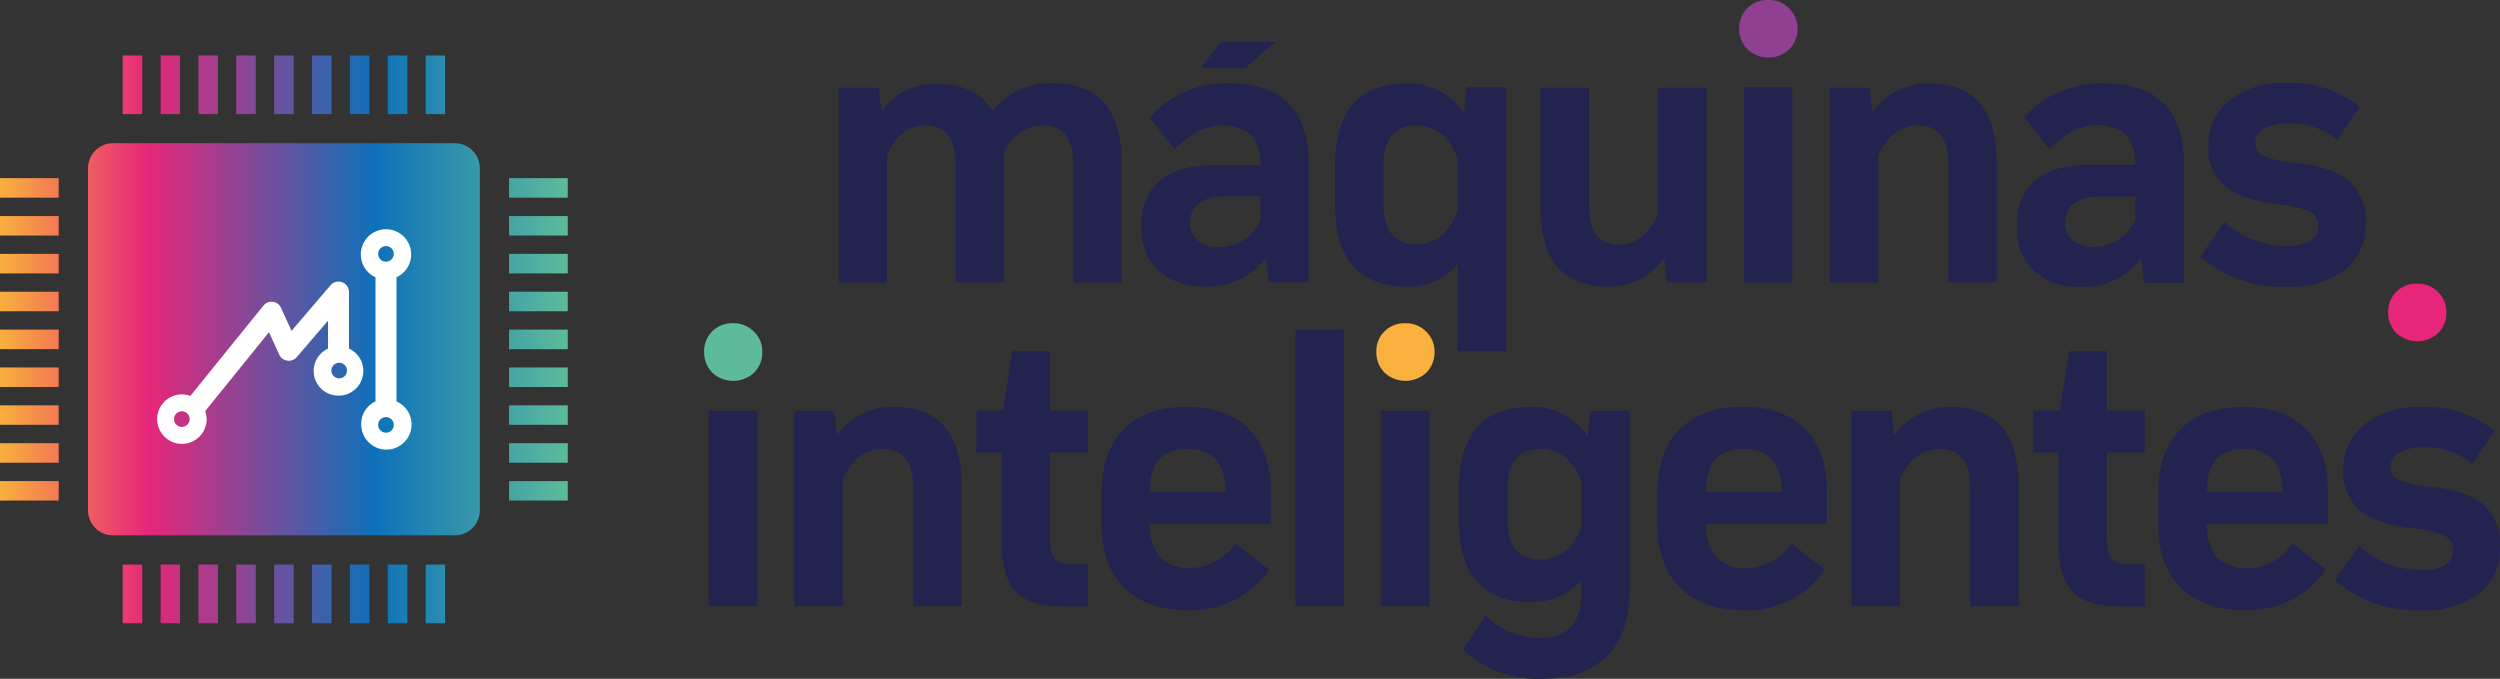 <svg id="Capa_1" data-name="Capa 1" xmlns="http://www.w3.org/2000/svg" xmlns:xlink="http://www.w3.org/1999/xlink" viewBox="0 0 298.07 80.93"><rect x="0" y="0" width="298.07" height="80.93" fill="#333333" stroke="none"/><defs><style>.cls-1{fill:#22244f;}.cls-2{fill:#904091;}.cls-3{fill:#5dbb9c;}.cls-4{fill:#e7267a;}.cls-5{fill:#f9b03d;}.cls-6{fill:url(#Degradado_sin_nombre_7);}.cls-7{fill:#fff;}</style><linearGradient id="Degradado_sin_nombre_7" x1="0.79" y1="40.01" x2="68.49" y2="40.01" gradientUnits="userSpaceOnUse"><stop offset="0" stop-color="#f9b03d"/><stop offset="0.26" stop-color="#e7267a"/><stop offset="0.66" stop-color="#0d71b9"/><stop offset="1" stop-color="#5dbb9c"/></linearGradient></defs><path class="cls-1" d="M126.36,9.48q8.19,0,8.19,9.65V33.24h-5.79V19.17c0-3.1-1.2-4.66-3.58-4.66a5,5,0,0,0-4.66,3.2c0,.29,0,.76,0,1.42V33.24h-5.79V19.17c0-3.1-1.21-4.66-3.62-4.66q-3,0-4.57,3.53v15.2H100.8V10h4.75l.33,2.73h.1a7.57,7.57,0,0,1,6.35-3.2q4.85,0,6.78,3.2h.09A8.47,8.47,0,0,1,126.36,9.48Z" transform="translate(-0.79 0.45)"/><path class="cls-1" d="M147.3,9.48a12.21,12.21,0,0,0-9.46,4.09l3,3.81c1.82-1.91,3.71-2.87,5.65-2.87,3.08,0,4.61,1.57,4.61,4.71H145.7q-4.33,0-6.57,1.81a6.37,6.37,0,0,0-2.23,5.25v.52a6.53,6.53,0,0,0,2,5,7.82,7.82,0,0,0,5.56,1.89,8.31,8.31,0,0,0,7.15-3.35h.09l.38,2.87h4.75v-14Q156.85,9.48,147.3,9.48Zm3.76,16.28A5.33,5.33,0,0,1,146.12,29a3.67,3.67,0,0,1-2.56-.8,2.8,2.8,0,0,1-.87-2.17,2.67,2.67,0,0,1,1.06-2.26,4.87,4.87,0,0,1,3-.8h4.33Z" transform="translate(-0.79 0.45)"/><polygon class="cls-1" points="148.49 8.1 143.17 8.1 145.57 5.01 152.06 5.01 148.49 8.1"/><path class="cls-1" d="M180.38,41.43h-5.79V31.17h-.09a7.63,7.63,0,0,1-5.93,2.55q-8.61,0-8.61-9.84V19.31q0-9.82,8.61-9.83a8,8,0,0,1,6.68,3.39h.1l.33-2.92h4.7Zm-5.79-16.7V18.42c-1-2.6-2.68-3.91-4.94-3.91-2.6,0-3.9,1.64-3.9,4.9v4.33q0,4.94,3.9,4.94Q173,28.68,174.59,24.73Z" transform="translate(-0.79 0.45)"/><path class="cls-1" d="M204.29,33.24h-4.75l-.33-2.82h-.1a7.81,7.81,0,0,1-6.54,3.3c-2.76,0-4.8-.8-6.12-2.38s-2-4-2-7.23V10h5.79V24q0,4.71,3.52,4.71c2.05,0,3.61-1.21,4.71-3.62V10h5.79Z" transform="translate(-0.79 0.45)"/><path class="cls-2" d="M214.1,5.45a3.63,3.63,0,0,1-4.94,0,3.4,3.4,0,0,1-1-2.51,3.28,3.28,0,0,1,1-2.45,3.38,3.38,0,0,1,2.47-.94,3.34,3.34,0,0,1,2.47,1,3.28,3.28,0,0,1,1,2.43A3.37,3.37,0,0,1,214.1,5.45Z" transform="translate(-0.79 0.45)"/><rect class="cls-1" x="207.92" y="10.4" width="5.79" height="23.3"/><path class="cls-1" d="M230.74,9.48q8.14,0,8.14,9.6V33.24h-5.79V19.17c0-3.1-1.19-4.66-3.58-4.66-2.1,0-3.7,1.2-4.8,3.58V33.24h-5.78V10h4.75l.33,2.82h.09A8.1,8.1,0,0,1,230.74,9.48Z" transform="translate(-0.79 0.45)"/><path class="cls-1" d="M251.63,9.48q9.56,0,9.56,9.79v14h-4.75l-.38-2.87H256a8.3,8.3,0,0,1-7.15,3.35,7.81,7.81,0,0,1-5.55-1.89,6.53,6.53,0,0,1-2-5v-.52A6.37,6.37,0,0,1,243.47,21q2.24-1.82,6.56-1.81h5.37q0-4.71-4.61-4.71-2.92,0-5.65,2.87l-3-3.81A12.19,12.19,0,0,1,251.63,9.48ZM255.4,23h-4.33a4.9,4.9,0,0,0-3,.8A2.7,2.7,0,0,0,247,26a2.8,2.8,0,0,0,.87,2.17,3.7,3.7,0,0,0,2.57.8,5.34,5.34,0,0,0,4.94-3.25Z" transform="translate(-0.79 0.45)"/><path class="cls-1" d="M282.84,26.19a6.73,6.73,0,0,1-2.47,5.55,10.87,10.87,0,0,1-6.95,2,15,15,0,0,1-10.3-3.58L266,26a11,11,0,0,0,7.53,2.87c2.44,0,3.67-.83,3.67-2.49a1.71,1.71,0,0,0-1-1.58,11.63,11.63,0,0,0-3.64-.87c-3-.34-5.17-1.06-6.47-2.16a6,6,0,0,1-2-4.85,6.66,6.66,0,0,1,2.52-5.41,10.16,10.16,0,0,1,6.66-2.07,13.27,13.27,0,0,1,8.85,2.82l-2.64,4a8.71,8.71,0,0,0-5.74-2,5.89,5.89,0,0,0-3,.63,2,2,0,0,0-1.06,1.82,1.55,1.55,0,0,0,1,1.43,11.13,11.13,0,0,0,3.46.78q4.65.46,6.66,2.16A6.31,6.31,0,0,1,282.84,26.19Z" transform="translate(-0.79 0.45)"/><path class="cls-3" d="M90.68,44a3.66,3.66,0,0,1-4.94,0,3.44,3.44,0,0,1-1-2.52,3.29,3.29,0,0,1,1-2.45,3.38,3.38,0,0,1,2.47-.94,3.32,3.32,0,0,1,2.47,1,3.26,3.26,0,0,1,1,2.42A3.41,3.41,0,0,1,90.68,44Z" transform="translate(-0.79 0.45)"/><path class="cls-4" d="M291.47,39.28a3.66,3.66,0,0,1-4.94,0,3.41,3.41,0,0,1-1-2.52,3.29,3.29,0,0,1,1-2.45,3.42,3.42,0,0,1,2.47-.94,3.31,3.31,0,0,1,2.47,1,3.26,3.26,0,0,1,1,2.42A3.38,3.38,0,0,1,291.47,39.28Z" transform="translate(-0.79 0.45)"/><rect class="cls-1" x="84.5" y="48.97" width="5.79" height="23.3"/><path class="cls-1" d="M107.32,48.05q8.15,0,8.14,9.6V71.82h-5.79V57.75q0-4.66-3.58-4.66-3.15,0-4.8,3.57V71.82H95.5V48.52h4.76l.33,2.82h.09A8.1,8.1,0,0,1,107.32,48.05Z" transform="translate(-0.79 0.45)"/><path class="cls-1" d="M126,53.51V64a3.23,3.23,0,0,0,.59,2.22,2.89,2.89,0,0,0,2.1.61h1.83v5h-3.29q-3.77,0-5.39-1.79t-1.63-5.93V53.51h-3v-5h3.15l1.13-7.1H126v7.1h4.52v5Z" transform="translate(-0.79 0.45)"/><path class="cls-1" d="M142.33,48.05q4.75,0,7.37,2.64c1.74,1.75,2.61,4.22,2.61,7.38V62h-14.4a5.68,5.68,0,0,0,1.2,4,4.84,4.84,0,0,0,3.69,1.27,6.54,6.54,0,0,0,5.27-2.92l4.05,3.11a11.3,11.3,0,0,1-9.65,4.85c-3.29,0-5.84-.9-7.64-2.68s-2.71-4.32-2.71-7.58V58.36q0-4.95,2.66-7.63T142.33,48.05Zm-4.42,10.17h9q0-5.13-4.57-5.13T137.91,58.22Z" transform="translate(-0.79 0.45)"/><path class="cls-1" d="M155.23,71.82V38.87H161V71.82Z" transform="translate(-0.79 0.45)"/><path class="cls-5" d="M170.83,44a3.66,3.66,0,0,1-4.94,0,3.41,3.41,0,0,1-1-2.52,3.26,3.26,0,0,1,1-2.45,3.36,3.36,0,0,1,2.47-.94,3.32,3.32,0,0,1,2.47,1,3.29,3.29,0,0,1,1,2.42A3.44,3.44,0,0,1,170.83,44Z" transform="translate(-0.79 0.45)"/><rect class="cls-1" x="164.65" y="48.97" width="5.79" height="23.3"/><path class="cls-1" d="M195.09,48.52V69.89q0,5.17-2.68,7.88c-1.79,1.8-4.36,2.71-7.72,2.71A13,13,0,0,1,175.23,77l2.68-4.1a9.08,9.08,0,0,0,6.4,2.73q5,0,5-5.27v-1.5h-.09a7.77,7.77,0,0,1-5.89,2.49q-8.61,0-8.61-9.84V57.89q0-9.84,8.61-9.84A8,8,0,0,1,190,51.39h.09l.33-2.87ZM184.41,66.26c2.22,0,3.86-1.25,4.89-3.76V56.85c-1-2.51-2.67-3.76-4.89-3.76q-3.91,0-3.91,4.89v3.39Q180.5,66.26,184.41,66.26Z" transform="translate(-0.79 0.45)"/><path class="cls-1" d="M208.64,48.05q4.76,0,7.37,2.64c1.74,1.75,2.61,4.22,2.61,7.38V62h-14.4a5.68,5.68,0,0,0,1.2,4,4.84,4.84,0,0,0,3.69,1.27,6.57,6.57,0,0,0,5.28-2.92l4,3.11a11.3,11.3,0,0,1-9.65,4.85c-3.29,0-5.84-.9-7.64-2.68s-2.71-4.32-2.71-7.58V58.36q0-4.95,2.66-7.63T208.64,48.05Zm-4.42,10.17h9q0-5.13-4.57-5.13T204.22,58.22Z" transform="translate(-0.79 0.45)"/><path class="cls-1" d="M233.35,48.05q8.15,0,8.14,9.6V71.82H235.7V57.75q0-4.66-3.57-4.66-3.16,0-4.8,3.57V71.82h-5.79V48.52h4.75l.33,2.82h.1A8.07,8.07,0,0,1,233.35,48.05Z" transform="translate(-0.79 0.45)"/><path class="cls-1" d="M252,53.51V64a3.23,3.23,0,0,0,.59,2.22,2.89,2.89,0,0,0,2.1.61h1.83v5h-3.29q-3.76,0-5.39-1.79t-1.62-5.93V53.51h-3v-5h3.15l1.13-7.1H252v7.1h4.52v5Z" transform="translate(-0.79 0.45)"/><path class="cls-1" d="M268.37,48.05c3.16,0,5.62.88,7.36,2.64s2.61,4.22,2.61,7.38V62h-14.4a5.68,5.68,0,0,0,1.2,4,4.85,4.85,0,0,0,3.7,1.27,6.57,6.57,0,0,0,5.27-2.92l4,3.11a11.3,11.3,0,0,1-9.64,4.85c-3.3,0-5.85-.9-7.65-2.68s-2.71-4.32-2.71-7.58V58.36q0-4.95,2.66-7.63T268.37,48.05Zm-4.43,10.17h9q0-5.13-4.56-5.13T263.94,58.22Z" transform="translate(-0.79 0.45)"/><path class="cls-1" d="M298.86,64.76a6.7,6.7,0,0,1-2.47,5.55,10.84,10.84,0,0,1-6.94,2,15,15,0,0,1-10.31-3.58l2.92-4.09a11.06,11.06,0,0,0,7.53,2.87q3.68,0,3.67-2.5a1.7,1.7,0,0,0-1-1.57,11.72,11.72,0,0,0-3.65-.87q-4.52-.52-6.47-2.17a6,6,0,0,1-1.95-4.85,6.68,6.68,0,0,1,2.52-5.41,10.11,10.11,0,0,1,6.65-2.07,13.24,13.24,0,0,1,8.85,2.82l-2.63,4a8.78,8.78,0,0,0-5.74-2,5.75,5.75,0,0,0-3,.64,2,2,0,0,0-1.06,1.81,1.54,1.54,0,0,0,1,1.43,11.29,11.29,0,0,0,3.46.78c3.11.31,5.33,1,6.66,2.17A6.25,6.25,0,0,1,298.86,64.76Z" transform="translate(-0.79 0.45)"/><path class="cls-6" d="M55,16.62H14.28a3,3,0,0,0-3,3V60.38a3,3,0,0,0,3,3H55a3,3,0,0,0,3-3V19.65A3,3,0,0,0,55,16.62Zm13.48,4.17v2.33h-7V20.79Zm-7,4.52h7v2.32h-7Zm0,4.51h7v2.33h-7Zm0,4.51h7v2.33h-7Zm0,4.52h7v2.33h-7Zm0,4.51h7v2.33h-7Zm0,4.52h7V50.2h-7Zm0,4.51h7v2.33h-7Zm0,4.52h7v2.32h-7ZM.79,20.79h7v2.33h-7Zm0,4.52h7v2.32h-7Zm0,4.51h7v2.33h-7Zm0,4.51h7v2.33h-7Zm0,4.52h7v2.33h-7Zm0,4.51h7v2.33h-7Zm0,4.52h7V50.2h-7Zm0,4.51h7v2.33h-7Zm0,4.52h7v2.32h-7ZM15.42,6.16h2.33v7H15.42Zm4.52,7v-7h2.32v7Zm4.51,0v-7h2.33v7Zm4.51,0v-7h2.33v7Zm4.52,0v-7h2.33v7Zm4.51,0v-7h2.33v7Zm4.52,0v-7h2.32v7Zm4.51,0v-7h2.33v7Zm4.52,0v-7h2.32v7ZM15.42,73.86v-7h2.33v7Zm4.52,0v-7h2.32v7Zm4.51,0v-7h2.33v7Zm4.51,0v-7h2.33v7Zm4.52,0v-7h2.33v7Zm4.51,0v-7h2.33v7Zm4.52,0v-7h2.32v7Zm4.51,0v-7h2.33v7Zm4.52,0v-7h2.32v7Z" transform="translate(-0.79 0.45)"/><path class="cls-7" d="M42.4,41.09V34.38a1.25,1.25,0,0,0-2.2-.82L35.55,39,34.3,36.26A1.24,1.24,0,0,0,32.19,36L23.48,46.76a2.78,2.78,0,0,0-1-.19,2.95,2.95,0,1,0,2.95,3,2.83,2.83,0,0,0-.18-1l7.61-9.41,1.22,2.67a1.26,1.26,0,0,0,2.09.3l3.73-4.35v3.33a2.94,2.94,0,0,0,1.25,5.61,2.94,2.94,0,0,0,1.25-5.61Zm5.66,6.32V32.61a3,3,0,1,0-2.5,0v14.8a2.92,2.92,0,0,0-1.7,2.66,3,3,0,1,0,4.2-2.66ZM45.88,29.82a.93.93,0,1,1,.93.93A.93.93,0,0,1,45.88,29.82Zm0,20.38a.93.93,0,1,1,.93.94A.93.93,0,0,1,45.88,50.2ZM40.3,43.73a.93.93,0,1,1,.93.93A.93.93,0,0,1,40.3,43.73ZM21.54,49.51a.93.93,0,1,1,.93.94A.93.93,0,0,1,21.54,49.51Z" transform="translate(-0.79 0.45)"/></svg>